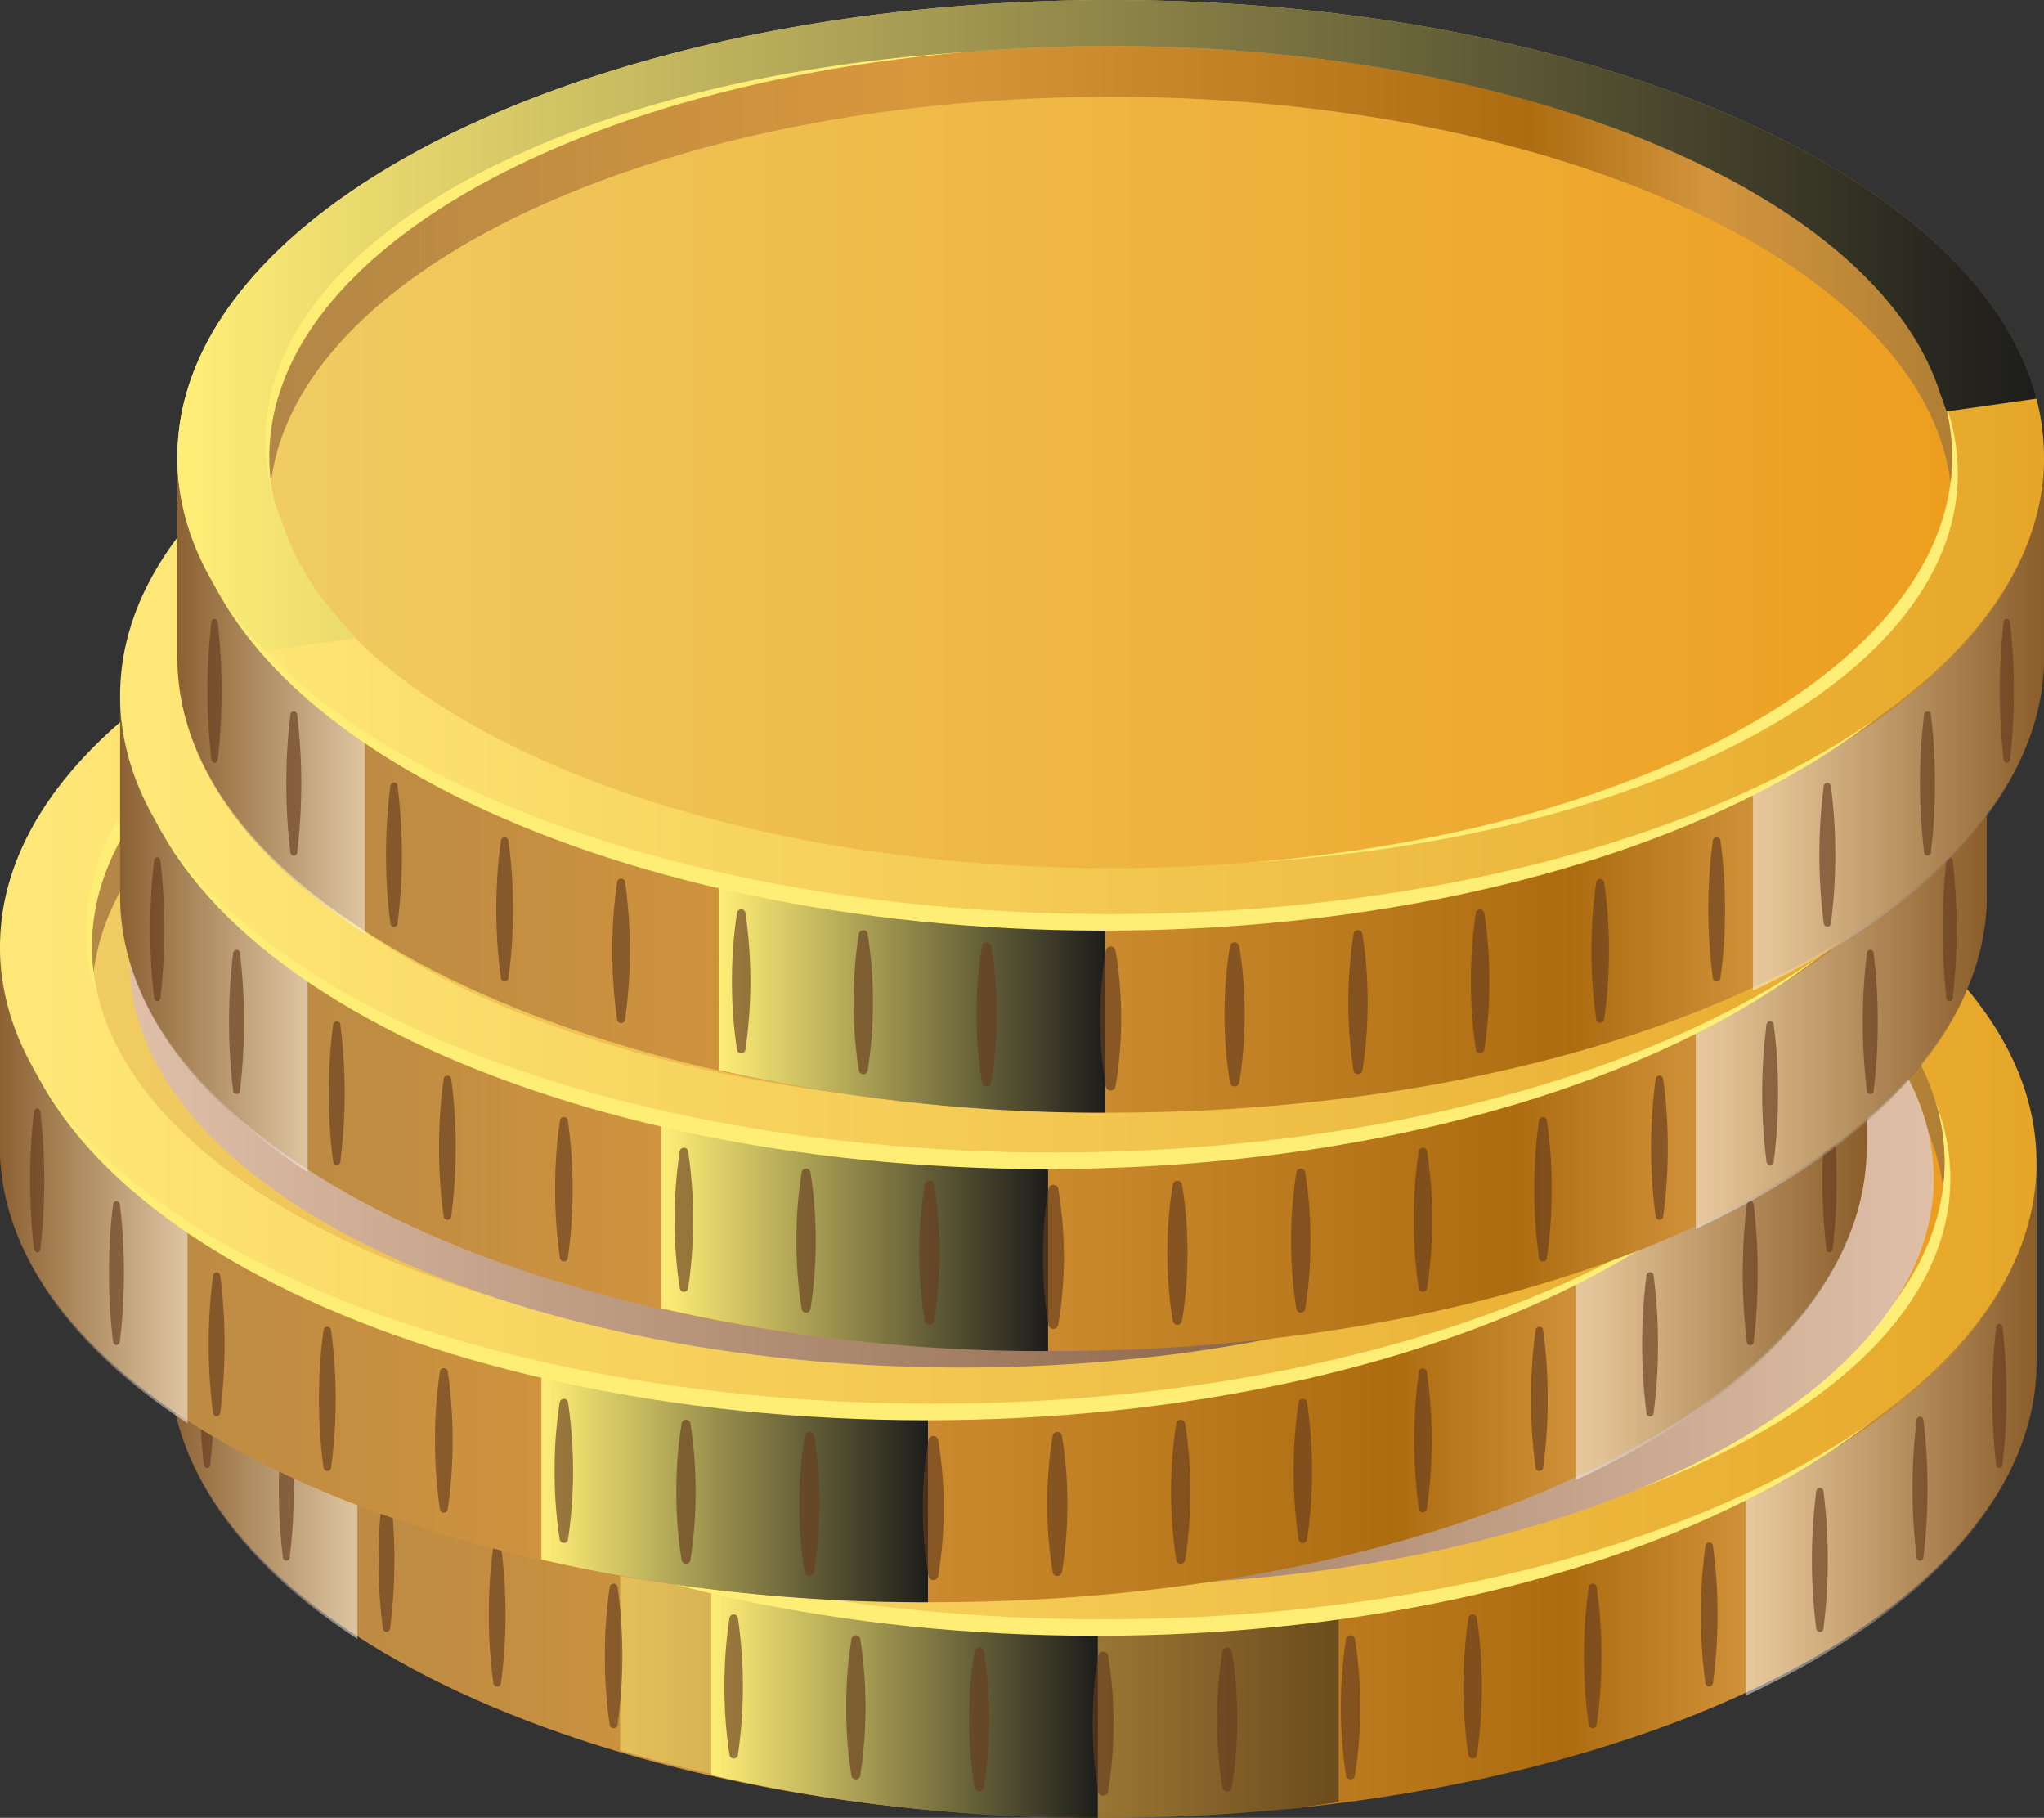 <svg xmlns="http://www.w3.org/2000/svg" xmlns:xlink="http://www.w3.org/1999/xlink" width="203.332" height="180.789" viewBox="0 0 203.332 180.789">
  <rect x="0" y="0" width="203.332" height="180.789" fill="#333333" stroke="none"/>
  <defs>
    <linearGradient id="linear-gradient" y1="0.5" x2="1" y2="0.5" gradientUnits="objectBoundingBox">
      <stop offset="0" stop-color="#b38746"/>
      <stop offset="0.389" stop-color="#d9973b"/>
      <stop offset="0.75" stop-color="#ad6c10"/>
      <stop offset="0.858" stop-color="#d3953d"/>
      <stop offset="1" stop-color="#b07f35"/>
    </linearGradient>
    <linearGradient id="linear-gradient-2" y1="0.5" x2="1" y2="0.5" gradientUnits="objectBoundingBox">
      <stop offset="0" stop-color="#ffee76"/>
      <stop offset="1" stop-color="#1d1d1b"/>
    </linearGradient>
    <linearGradient id="linear-gradient-3" y1="0.5" x2="1" y2="0.5" gradientUnits="objectBoundingBox">
      <stop offset="0" stop-color="#fff"/>
      <stop offset="1" stop-color="#663d1f"/>
    </linearGradient>
    <linearGradient id="linear-gradient-4" y1="0.5" x2="1" y2="0.5" gradientUnits="objectBoundingBox">
      <stop offset="0" stop-color="#663d1f"/>
      <stop offset="1" stop-color="#fff"/>
    </linearGradient>
    <linearGradient id="linear-gradient-5" x1="0" y1="0.5" x2="1" y2="0.5" xlink:href="#linear-gradient-2"/>
    <linearGradient id="linear-gradient-6" y1="0.5" x2="1" y2="0.5" gradientUnits="objectBoundingBox">
      <stop offset="0" stop-color="#ffe878"/>
      <stop offset="1" stop-color="#e6a729"/>
    </linearGradient>
    <linearGradient id="linear-gradient-7" y1="0.5" x2="1" y2="0.5" gradientUnits="objectBoundingBox">
      <stop offset="0" stop-color="#f0cc62"/>
      <stop offset="1" stop-color="#ed9e1f"/>
    </linearGradient>
    <linearGradient id="linear-gradient-9" y1="0.5" x2="1" y2="0.5" gradientUnits="objectBoundingBox">
      <stop offset="0" stop-color="#663d1f"/>
      <stop offset="1" stop-color="#e0c0a8"/>
    </linearGradient>
    <linearGradient id="linear-gradient-13" x1="0" y1="0.5" x2="1" y2="0.5" xlink:href="#linear-gradient-4"/>
    <linearGradient id="linear-gradient-17" y1="0.5" x2="1" y2="0.5" gradientUnits="objectBoundingBox">
      <stop offset="0" stop-color="#e0c0a8"/>
      <stop offset="1" stop-color="#663d1f"/>
    </linearGradient>
    <linearGradient id="linear-gradient-31" x1="0" y1="0.5" x2="1" y2="0.5" xlink:href="#linear-gradient-4"/>
  </defs>
  <g id="_03_coins" data-name="03_coins" transform="translate(-125.678 -309.778)">
    <g id="Group_3350" data-name="Group 3350" transform="translate(142.575 379.907)">
      <path id="Path_11832" data-name="Path 11832" d="M130.629,362.434c0,25.012,41.568,45.288,92.846,45.288s92.842-20.275,92.842-45.288l0-19.787H130.629v19.787Z" transform="translate(-130.629 -297.062)" fill-rule="evenodd" fill="url(#linear-gradient)"/>
      <path id="Path_11833" data-name="Path 11833" d="M179.071,360.307q5.815.379,11.846.382a177.362,177.362,0,0,0,23.852-1.583v19.753a135.5,135.5,0,0,1-23.852,1.577c-12.859,0-33.773-2.457-47.619-6.713V353.956a156.947,156.947,0,0,0,35.773,6.351Z" transform="translate(-98.5 -269.776)" fill-rule="evenodd" opacity="0.5" fill="url(#linear-gradient-2)" style="mix-blend-mode: screen;isolation: isolate"/>
      <path id="Path_11834" data-name="Path 11834" d="M175.392,375.608c17.634-8.218,28.725-19.9,28.937-32.886l0,19.531c0,13.088-11.136,24.876-28.94,33.142V375.608Z" transform="translate(-18.645 -296.881)" fill-rule="evenodd" opacity="0.5" fill="url(#linear-gradient-3)" style="mix-blend-mode: multiply;isolation: isolate"/>
      <path id="Path_11835" data-name="Path 11835" d="M149.283,370.117v19.815c-11.7-7.624-18.654-17.156-18.654-27.5V342.647c.055,10.331,7,19.849,18.654,27.47Z" transform="translate(-130.629 -297.062)" fill-rule="evenodd" opacity="0.5" fill="url(#linear-gradient-4)" style="mix-blend-mode: multiply;isolation: isolate"/>
      <path id="Path_11836" data-name="Path 11836" d="M172.59,358.558q5.815.379,11.846.382v19.746a170.356,170.356,0,0,1-38.452-4.249V354.681a163.742,163.742,0,0,0,26.606,3.877Z" transform="translate(-92.125 -268.027)" fill-rule="evenodd" fill="url(#linear-gradient-5)" style="mix-blend-mode: screen;isolation: isolate"/>
      <path id="Path_11837" data-name="Path 11837" d="M234.688,386.662a40.063,40.063,0,0,1-.544,6.785.468.468,0,0,1-.918,0,42.569,42.569,0,0,1,0-13.573.468.468,0,0,1,.918,0,40.075,40.075,0,0,1,.544,6.788Zm12.229-1.212a41.736,41.736,0,0,1-.52,6.788.445.445,0,0,1-.879,0,44.561,44.561,0,0,1,0-13.576.445.445,0,0,1,.879,0,41.732,41.732,0,0,1,.52,6.788Zm12.111-2.075a43.973,43.973,0,0,1-.5,6.785.423.423,0,0,1-.841,0,46.385,46.385,0,0,1,0-13.573.423.423,0,0,1,.841,0,43.983,43.983,0,0,1,.5,6.788Zm11.894-3.037a46,46,0,0,1-.471,6.788.4.4,0,0,1-.8,0,48.752,48.752,0,0,1,0-13.573.4.4,0,0,1,.8,0,45.99,45.99,0,0,1,.471,6.785Zm11.545-4.129a48.217,48.217,0,0,1-.45,6.788.38.38,0,0,1-.761,0,51.371,51.371,0,0,1,0-13.573.38.38,0,0,1,.761,0,48.2,48.2,0,0,1,.45,6.785Zm10.969-5.423a51.27,51.27,0,0,1-.426,6.788.362.362,0,1,1-.723,0,53.885,53.885,0,0,1,0-13.576.362.362,0,1,1,.723,0,51.266,51.266,0,0,1,.426,6.788Zm9.919-7.085a54,54,0,0,1-.4,6.785.344.344,0,1,1-.684,0,57.081,57.081,0,0,1,0-13.573.343.343,0,1,1,.684,0,54.055,54.055,0,0,1,.4,6.788ZM208.02,386.662a40.063,40.063,0,0,0,.544,6.785.468.468,0,0,0,.918,0,42.562,42.562,0,0,0,0-13.573.468.468,0,0,0-.918,0,40.075,40.075,0,0,0-.544,6.788Zm-12.229-1.212a41.743,41.743,0,0,0,.52,6.788.445.445,0,0,0,.88,0,44.561,44.561,0,0,0,0-13.576.445.445,0,0,0-.88,0,41.739,41.739,0,0,0-.52,6.788Zm-12.111-2.075a43.973,43.973,0,0,0,.5,6.785.423.423,0,0,0,.841,0,46.713,46.713,0,0,0,0-13.573.423.423,0,0,0-.841,0,43.983,43.983,0,0,0-.5,6.788Zm-11.894-3.037a46.01,46.01,0,0,0,.471,6.788.4.4,0,0,0,.8,0,49.1,49.1,0,0,0,0-13.573.4.4,0,0,0-.8,0,46,46,0,0,0-.471,6.785Zm-11.545-4.129a48.212,48.212,0,0,0,.45,6.788.38.38,0,0,0,.761,0,51.375,51.375,0,0,0,0-13.573.38.38,0,0,0-.761,0,48.2,48.2,0,0,0-.45,6.785Zm-10.969-5.423a51.26,51.26,0,0,0,.426,6.788.4.4,0,0,0,.363.375.391.391,0,0,0,.359-.375,53.879,53.879,0,0,0,0-13.576.391.391,0,0,0-.359-.375.4.4,0,0,0-.363.375,51.255,51.255,0,0,0-.426,6.788Zm-9.919-7.085a54,54,0,0,0,.4,6.785.344.344,0,1,0,.684,0,57.075,57.075,0,0,0,0-13.573.344.344,0,1,0-.684,0,54.059,54.059,0,0,0-.4,6.788Zm80.956,23.371a38.546,38.546,0,0,0,.565,6.785.494.494,0,0,0,.96,0,41.011,41.011,0,0,0,0-13.573.494.494,0,0,0-.96,0,38.558,38.558,0,0,0-.565,6.788Zm-88.8-32.585a57.138,57.138,0,0,0,.38,6.788c.024.218.161.375.321.375s.3-.157.321-.375a60.752,60.752,0,0,0,0-13.576c-.024-.219-.161-.375-.321-.375s-.3.157-.321.375a57.136,57.136,0,0,0-.38,6.788Zm179.695,0a57.137,57.137,0,0,1-.38,6.788c-.024.218-.16.375-.321.375s-.3-.157-.321-.375a60.749,60.749,0,0,1,0-13.576c.024-.219.161-.375.321-.375s.3.157.321.375a57.135,57.135,0,0,1,.38,6.788Z" transform="translate(-128.511 -285.78)" fill="#663d1f" fill-rule="evenodd" opacity="0.65"/>
      <path id="Path_11838" data-name="Path 11838" d="M130.849,375.434c0,25.384,40.916,45.96,91.388,45.96s91.385-20.576,91.385-45.96-40.913-45.957-91.385-45.957-91.388,20.576-91.388,45.957Z" transform="translate(-130.098 -328.839)" fill="#ffee76" fill-rule="evenodd"/>
      <path id="Path_11839" data-name="Path 11839" d="M130.629,374.748c0,25.1,41.568,45.455,92.846,45.455s92.842-20.35,92.842-45.455-41.568-45.458-92.842-45.458-92.846,20.35-92.846,45.458Z" transform="translate(-130.629 -329.29)" fill-rule="evenodd" fill="url(#linear-gradient-6)"/>
      <path id="Path_11840" data-name="Path 11840" d="M133.147,369.18c-.6,22.408,36.642,41.537,83.178,42.728S301.08,395.9,301.681,373.49s-36.638-41.537-83.178-42.728-84.755,16.013-85.356,38.418Z" transform="translate(-124.571 -325.878)" fill="#ffee76" fill-rule="evenodd"/>
      <path id="Path_11841" data-name="Path 11841" d="M133.31,371.51c0,22.576,37.473,40.878,83.7,40.878s83.692-18.3,83.692-40.878-37.473-40.878-83.692-40.878-83.7,18.3-83.7,40.878Z" transform="translate(-124.16 -326.052)" fill-rule="evenodd" fill="url(#linear-gradient-7)"/>
      <path id="Path_11842" data-name="Path 11842" d="M300.541,374.033c-2.671-21.4-39.049-38.353-83.535-38.353s-80.868,16.951-83.539,38.353a20.2,20.2,0,0,1-.157-2.522c0-22.576,37.473-40.878,83.7-40.878s83.692,18.3,83.692,40.878a20.182,20.182,0,0,1-.157,2.522Z" transform="translate(-124.16 -326.052)" fill-rule="evenodd" fill="url(#linear-gradient)"/>
      <path id="Path_11843" data-name="Path 11843" d="M133.538,371.661c0,22.32,37.056,40.414,82.771,40.414s82.767-18.095,82.767-40.414-37.056-40.418-82.767-40.418-82.771,18.095-82.771,40.418Z" transform="translate(-123.61 -324.578)" fill-rule="evenodd" fill="url(#linear-gradient-9)" style="mix-blend-mode: multiply;isolation: isolate"/>
    </g>
    <g id="Group_3351" data-name="Group 3351" transform="translate(125.678 358.468)">
      <path id="Path_11844" data-name="Path 11844" d="M125.678,356.155c0,25.009,41.568,45.284,92.845,45.284s92.845-20.275,92.845-45.284l0-19.791H125.678v19.791Z" transform="translate(-125.678 -290.783)" fill-rule="evenodd" fill="url(#linear-gradient)"/>
      <path id="Path_11845" data-name="Path 11845" d="M174.123,354.028c3.873.253,7.829.382,11.842.382a177.3,177.3,0,0,0,23.852-1.584v19.75c-7.6,1.031-11,1.577-23.852,1.577s-33.77-2.454-47.619-6.71v-19.77a156.829,156.829,0,0,0,35.776,6.355Z" transform="translate(-93.549 -263.497)" fill-rule="evenodd" opacity="0.5" fill="url(#linear-gradient-5)" style="mix-blend-mode: screen;isolation: isolate"/>
      <path id="Path_11846" data-name="Path 11846" d="M170.442,369.326c17.63-8.218,28.722-19.9,28.937-32.886l0,19.531c0,13.085-11.136,24.876-28.94,33.142V369.326Z" transform="translate(-13.692 -290.599)" fill-rule="evenodd" opacity="0.5" fill="url(#linear-gradient-3)" style="mix-blend-mode: multiply;isolation: isolate"/>
      <path id="Path_11847" data-name="Path 11847" d="M144.336,363.837v19.811c-11.706-7.621-18.658-17.153-18.658-27.493V336.364c.058,10.33,7,19.852,18.658,27.473Z" transform="translate(-125.678 -290.783)" fill-rule="evenodd" opacity="0.5" fill="url(#linear-gradient-13)" style="mix-blend-mode: multiply;isolation: isolate"/>
      <path id="Path_11848" data-name="Path 11848" d="M167.643,352.276c3.873.253,7.829.382,11.842.382V372.4a170.4,170.4,0,0,1-38.452-4.246V348.4a163.724,163.724,0,0,0,26.61,3.877Z" transform="translate(-87.174 -261.745)" fill-rule="evenodd" fill="url(#linear-gradient-5)" style="mix-blend-mode: screen;isolation: isolate"/>
      <path id="Path_11849" data-name="Path 11849" d="M229.737,380.377a40.071,40.071,0,0,1-.544,6.788.453.453,0,0,1-.457.375.459.459,0,0,1-.461-.375,42.564,42.564,0,0,1,0-13.573.46.46,0,0,1,.461-.375.453.453,0,0,1,.457.375,40.057,40.057,0,0,1,.544,6.785Zm12.233-1.208a42.085,42.085,0,0,1-.52,6.785.447.447,0,0,1-.883,0,44.837,44.837,0,0,1,0-13.573.447.447,0,0,1,.883,0,42.133,42.133,0,0,1,.52,6.788Zm12.107-2.078a43.979,43.979,0,0,1-.5,6.788.423.423,0,0,1-.841,0,46.712,46.712,0,0,1,0-13.573.423.423,0,0,1,.841,0,43.968,43.968,0,0,1,.5,6.785Zm11.9-3.034a45.983,45.983,0,0,1-.475,6.788.416.416,0,0,1-.4.375.421.421,0,0,1-.4-.375,49.11,49.11,0,0,1,0-13.573.421.421,0,0,1,.4-.375.416.416,0,0,1,.4.375,45.967,45.967,0,0,1,.475,6.785Zm11.545-4.129a48.742,48.742,0,0,1-.45,6.788.382.382,0,0,1-.764,0,51.4,51.4,0,0,1,0-13.576.382.382,0,0,1,.764,0,48.743,48.743,0,0,1,.45,6.788Zm10.966-5.423a50.588,50.588,0,0,1-.426,6.785.362.362,0,1,1-.722,0,54.3,54.3,0,0,1,0-13.573.362.362,0,1,1,.722,0,50.679,50.679,0,0,1,.426,6.788Zm9.922-7.085a53.344,53.344,0,0,1-.4,6.785.344.344,0,1,1-.684,0,57.58,57.58,0,0,1,0-13.573.344.344,0,1,1,.684,0,53.358,53.358,0,0,1,.4,6.788Zm-95.335,22.958a40.464,40.464,0,0,0,.541,6.788.47.47,0,0,0,.921,0,42.838,42.838,0,0,0,0-13.573.47.47,0,0,0-.921,0,40.45,40.45,0,0,0-.541,6.785Zm-12.233-1.208a42.092,42.092,0,0,0,.52,6.785.445.445,0,0,0,.88,0,44.543,44.543,0,0,0,0-13.573.445.445,0,0,0-.88,0,42.14,42.14,0,0,0-.52,6.788Zm-12.111-2.078a43.538,43.538,0,0,0,.5,6.788.423.423,0,0,0,.841,0,46.715,46.715,0,0,0,0-13.573.423.423,0,0,0-.841,0,43.527,43.527,0,0,0-.5,6.785Zm-11.894-3.034a45.988,45.988,0,0,0,.475,6.788.4.4,0,0,0,.8,0,48.749,48.749,0,0,0,0-13.573.4.4,0,0,0-.8,0,45.971,45.971,0,0,0-.475,6.785Zm-11.545-4.129a48.21,48.21,0,0,0,.45,6.788.38.38,0,0,0,.761,0,51.4,51.4,0,0,0,0-13.576.38.38,0,0,0-.761,0,48.211,48.211,0,0,0-.45,6.788ZM144.321,364.5a50.544,50.544,0,0,0,.429,6.785.391.391,0,0,0,.359.375.4.4,0,0,0,.363-.375,54.289,54.289,0,0,0,0-13.573.4.4,0,0,0-.363-.375.391.391,0,0,0-.359.375,50.636,50.636,0,0,0-.429,6.788Zm-9.919-7.085a54.035,54.035,0,0,0,.4,6.785.391.391,0,0,0,.342.375.385.385,0,0,0,.342-.375,57.078,57.078,0,0,0,0-13.573.385.385,0,0,0-.342-.375.391.391,0,0,0-.342.375,54.049,54.049,0,0,0-.4,6.788Zm80.956,23.371a38.885,38.885,0,0,0,.565,6.785.477.477,0,0,0,.482.375.47.47,0,0,0,.478-.375,41.01,41.01,0,0,0,0-13.573.47.47,0,0,0-.478-.375.477.477,0,0,0-.482.375,38.9,38.9,0,0,0-.565,6.788Zm-88.8-32.585a57.073,57.073,0,0,0,.38,6.785c.028.218.161.375.325.375s.293-.157.321-.375a60.718,60.718,0,0,0,0-13.573c-.028-.218-.161-.375-.321-.375s-.3.157-.325.375a57.135,57.135,0,0,0-.38,6.788Zm179.695,0a57.126,57.126,0,0,1-.377,6.785c-.028.218-.164.375-.325.375s-.3-.157-.321-.375a60.729,60.729,0,0,1,0-13.573c.024-.218.161-.375.321-.375s.3.157.325.375a57.189,57.189,0,0,1,.377,6.788Z" transform="translate(-123.56 -279.498)" fill="#663d1f" fill-rule="evenodd" opacity="0.65"/>
      <path id="Path_11850" data-name="Path 11850" d="M125.9,369.154c0,25.384,40.913,45.96,91.385,45.96s91.388-20.576,91.388-45.96-40.916-45.96-91.388-45.96S125.9,343.773,125.9,369.154Z" transform="translate(-125.145 -322.559)" fill="#ffee76" fill-rule="evenodd"/>
      <path id="Path_11851" data-name="Path 11851" d="M125.678,368.463c0,25.108,41.568,45.458,92.845,45.458s92.845-20.351,92.845-45.458-41.568-45.455-92.845-45.455-92.845,20.35-92.845,45.455Z" transform="translate(-125.678 -323.008)" fill-rule="evenodd" fill="url(#linear-gradient-6)"/>
      <path id="Path_11852" data-name="Path 11852" d="M128.2,362.9c-.6,22.408,36.642,41.537,83.182,42.728s84.755-16.009,85.353-38.418-36.638-41.537-83.178-42.728S128.8,340.489,128.2,362.9Z" transform="translate(-119.62 -319.596)" fill="#ffee76" fill-rule="evenodd"/>
      <path id="Path_11853" data-name="Path 11853" d="M128.36,365.225c0,22.579,37.469,40.878,83.692,40.878s83.692-18.3,83.692-40.878-37.469-40.875-83.692-40.875-83.692,18.3-83.692,40.875Z" transform="translate(-119.207 -319.77)" fill-rule="evenodd" fill="url(#linear-gradient-7)"/>
      <path id="Path_11854" data-name="Path 11854" d="M129.459,365.325c0,22.323,37.056,40.418,82.771,40.418S295,387.648,295,365.325s-37.056-40.418-82.767-40.418-82.771,18.1-82.771,40.418Z" transform="translate(-116.555 -318.426)" fill-rule="evenodd" fill="url(#linear-gradient-17)" style="mix-blend-mode: multiply;isolation: isolate"/>
      <path id="Path_11855" data-name="Path 11855" d="M295.587,367.75c-2.667-21.4-39.049-38.353-83.535-38.353s-80.868,16.951-83.535,38.353a20.243,20.243,0,0,1-.157-2.525c0-22.576,37.469-40.875,83.692-40.875s83.692,18.3,83.692,40.875a20.254,20.254,0,0,1-.157,2.525Z" transform="translate(-119.207 -319.77)" fill-rule="evenodd" fill="url(#linear-gradient)"/>
    </g>
    <g id="Group_3352" data-name="Group 3352" transform="translate(137.626 333.49)">
      <path id="Path_11856" data-name="Path 11856" d="M129.179,349.873c0,25.009,41.568,45.284,92.845,45.284s92.842-20.275,92.842-45.284l0-19.791H129.179v19.791Z" transform="translate(-129.179 -284.501)" fill-rule="evenodd" fill="url(#linear-gradient)"/>
      <path id="Path_11857" data-name="Path 11857" d="M177.621,347.746q5.815.379,11.846.382a177.931,177.931,0,0,0,23.852-1.583v19.75a135.49,135.49,0,0,1-23.852,1.577c-12.859,0-33.773-2.454-47.619-6.71v-19.77a156.789,156.789,0,0,0,35.773,6.355Z" transform="translate(-97.05 -257.215)" fill-rule="evenodd" opacity="0.5" fill="url(#linear-gradient-5)" style="mix-blend-mode: screen;isolation: isolate"/>
      <path id="Path_11858" data-name="Path 11858" d="M173.942,363.04c17.634-8.218,28.725-19.9,28.937-32.882l0,19.531c0,13.085-11.136,24.876-28.94,33.142V363.04Z" transform="translate(-17.195 -284.317)" fill-rule="evenodd" opacity="0.5" fill="url(#linear-gradient-3)" style="mix-blend-mode: multiply;isolation: isolate"/>
      <path id="Path_11859" data-name="Path 11859" d="M147.833,357.555v19.811c-11.7-7.624-18.654-17.153-18.654-27.493V330.082c.055,10.331,7,19.852,18.654,27.473Z" transform="translate(-129.179 -284.501)" fill-rule="evenodd" opacity="0.5" fill="url(#linear-gradient-4)" style="mix-blend-mode: multiply;isolation: isolate"/>
      <path id="Path_11860" data-name="Path 11860" d="M171.14,345.994q5.815.379,11.846.382v19.743a170.361,170.361,0,0,1-38.452-4.245V342.117a164.12,164.12,0,0,0,26.606,3.877Z" transform="translate(-90.675 -255.463)" fill-rule="evenodd" fill="url(#linear-gradient-5)" style="mix-blend-mode: screen;isolation: isolate"/>
      <path id="Path_11861" data-name="Path 11861" d="M233.238,374.095a40.073,40.073,0,0,1-.544,6.788.468.468,0,0,1-.918,0,42.569,42.569,0,0,1,0-13.573.468.468,0,0,1,.918,0,40.065,40.065,0,0,1,.544,6.785Zm12.229-1.208a41.724,41.724,0,0,1-.52,6.785.445.445,0,0,1-.879,0,44.542,44.542,0,0,1,0-13.573.445.445,0,0,1,.879,0,41.738,41.738,0,0,1,.52,6.788Zm12.111-2.078a43.99,43.99,0,0,1-.5,6.788.423.423,0,0,1-.841,0,46.383,46.383,0,0,1,0-13.573.423.423,0,0,1,.841,0,43.973,43.973,0,0,1,.5,6.785Zm11.894-3.034a46.015,46.015,0,0,1-.471,6.788.4.4,0,0,1-.8,0,49.111,49.111,0,0,1,0-13.573.4.4,0,0,1,.8,0,45.934,45.934,0,0,1,.471,6.785Zm11.545-4.129a48.206,48.206,0,0,1-.45,6.788.38.38,0,0,1-.761,0,51.4,51.4,0,0,1,0-13.576.38.38,0,0,1,.761,0,48.2,48.2,0,0,1,.45,6.788Zm10.969-5.423a51.249,51.249,0,0,1-.426,6.785.4.4,0,0,1-.363.375.391.391,0,0,1-.359-.375,53.855,53.855,0,0,1,0-13.573.391.391,0,0,1,.359-.375.4.4,0,0,1,.363.375,51.264,51.264,0,0,1,.426,6.788Zm9.919-7.088a54.052,54.052,0,0,1-.4,6.788.344.344,0,1,1-.684,0,57.085,57.085,0,0,1,0-13.573.344.344,0,1,1,.684,0,54.038,54.038,0,0,1,.4,6.785ZM206.57,374.095a40.07,40.07,0,0,0,.544,6.788.468.468,0,0,0,.918,0,42.571,42.571,0,0,0,0-13.573.468.468,0,0,0-.918,0,40.061,40.061,0,0,0-.544,6.785Zm-12.229-1.208a41.729,41.729,0,0,0,.52,6.785.445.445,0,0,0,.88,0,44.539,44.539,0,0,0,0-13.573.445.445,0,0,0-.88,0,41.743,41.743,0,0,0-.52,6.788Zm-12.111-2.078a43.991,43.991,0,0,0,.5,6.788.423.423,0,0,0,.841,0,46.392,46.392,0,0,0,0-13.573.423.423,0,0,0-.841,0,43.973,43.973,0,0,0-.5,6.785Zm-11.894-3.034a46.015,46.015,0,0,0,.471,6.788.4.4,0,0,0,.8,0,49.1,49.1,0,0,0,0-13.573.4.4,0,0,0-.8,0,45.934,45.934,0,0,0-.471,6.785Zm-11.545-4.129a48.213,48.213,0,0,0,.45,6.788.38.38,0,0,0,.761,0,51.39,51.39,0,0,0,0-13.576.38.38,0,0,0-.761,0,48.21,48.21,0,0,0-.45,6.788Zm-10.969-5.423a51.244,51.244,0,0,0,.426,6.785.361.361,0,1,0,.722,0,53.849,53.849,0,0,0,0-13.573.361.361,0,1,0-.722,0,51.258,51.258,0,0,0-.426,6.788Zm-9.919-7.088a54.059,54.059,0,0,0,.4,6.788.344.344,0,1,0,.684,0,57.079,57.079,0,0,0,0-13.573.344.344,0,1,0-.684,0,54.045,54.045,0,0,0-.4,6.785ZM218.859,374.5a38.561,38.561,0,0,0,.565,6.788.494.494,0,0,0,.96,0,41.012,41.012,0,0,0,0-13.573.494.494,0,0,0-.96,0,38.521,38.521,0,0,0-.565,6.785Zm-88.8-32.582a57.115,57.115,0,0,0,.38,6.785c.024.218.161.375.321.375s.3-.157.321-.375a60.722,60.722,0,0,0,0-13.573c-.024-.218-.161-.375-.321-.375s-.3.157-.321.375a57.131,57.131,0,0,0-.38,6.788Zm179.695,0a57.127,57.127,0,0,1-.38,6.785c-.024.218-.16.375-.321.375s-.3-.157-.325-.375a61.276,61.276,0,0,1,0-13.573c.028-.218.164-.375.325-.375s.3.157.321.375a57.143,57.143,0,0,1,.38,6.788Z" transform="translate(-127.061 -273.216)" fill="#663d1f" fill-rule="evenodd" opacity="0.65"/>
      <path id="Path_11862" data-name="Path 11862" d="M129.4,362.872c0,25.384,40.916,45.96,91.388,45.96s91.385-20.576,91.385-45.96-40.913-45.96-91.385-45.96S129.4,337.491,129.4,362.872Z" transform="translate(-128.648 -316.277)" fill="#ffee76" fill-rule="evenodd"/>
      <path id="Path_11863" data-name="Path 11863" d="M129.179,362.181c0,25.1,41.568,45.458,92.845,45.458s92.842-20.354,92.842-45.458-41.568-45.455-92.842-45.455-92.845,20.35-92.845,45.455Z" transform="translate(-129.179 -316.726)" fill-rule="evenodd" fill="url(#linear-gradient-6)"/>
      <path id="Path_11864" data-name="Path 11864" d="M131.7,356.616c-.6,22.408,36.642,41.537,83.178,42.728s84.755-16.013,85.356-38.418-36.638-41.537-83.178-42.728S132.3,334.208,131.7,356.616Z" transform="translate(-123.121 -313.315)" fill="#ffee76" fill-rule="evenodd"/>
      <path id="Path_11865" data-name="Path 11865" d="M131.86,358.945c0,22.576,37.473,40.878,83.7,40.878s83.692-18.3,83.692-40.878-37.473-40.878-83.692-40.878-83.7,18.3-83.7,40.878Z" transform="translate(-122.71 -313.491)" fill-rule="evenodd" fill="url(#linear-gradient-7)"/>
      <path id="Path_11866" data-name="Path 11866" d="M299.091,361.471c-2.671-21.4-39.049-38.356-83.535-38.356s-80.868,16.955-83.538,38.356a20.934,20.934,0,0,1-.157-2.526c0-22.576,37.473-40.878,83.7-40.878s83.692,18.3,83.692,40.878a20.243,20.243,0,0,1-.157,2.526Z" transform="translate(-122.71 -313.491)" fill-rule="evenodd" fill="url(#linear-gradient)"/>
      <path id="Path_11867" data-name="Path 11867" d="M132.012,358.41c0,22.323,37.056,40.418,82.771,40.418s82.767-18.095,82.767-40.418S260.494,318,214.783,318s-82.771,18.095-82.771,40.414Z" transform="translate(-122.344 -313.662)" fill-rule="evenodd" fill="url(#linear-gradient-9)" style="mix-blend-mode: multiply;isolation: isolate"/>
    </g>
    <g id="Group_3353" data-name="Group 3353" transform="translate(143.322 309.778)">
      <path id="Path_11868" data-name="Path 11868" d="M130.848,342.925c0,25.009,41.568,45.284,92.842,45.284s92.846-20.275,92.846-45.284l0-19.791H130.848v19.791Z" transform="translate(-130.848 -277.553)" fill-rule="evenodd" fill="url(#linear-gradient)"/>
      <path id="Path_11869" data-name="Path 11869" d="M179.29,340.8q5.815.379,11.842.382a177.4,177.4,0,0,0,23.855-1.583v19.75c-7.6,1.031-11,1.577-23.855,1.577s-33.77-2.454-47.615-6.71v-19.77A156.751,156.751,0,0,0,179.29,340.8Z" transform="translate(-98.719 -250.267)" fill-rule="evenodd" opacity="0.5" fill="url(#linear-gradient-5)" style="mix-blend-mode: screen;isolation: isolate"/>
      <path id="Path_11870" data-name="Path 11870" d="M175.611,356.092c17.634-8.215,28.722-19.9,28.937-32.882l0,19.531c0,13.085-11.136,24.876-28.941,33.142V356.092Z" transform="translate(-18.864 -277.37)" fill-rule="evenodd" opacity="0.5" fill="url(#linear-gradient-3)" style="mix-blend-mode: multiply;isolation: isolate"/>
      <path id="Path_11871" data-name="Path 11871" d="M149.5,350.607v19.811c-11.7-7.621-18.654-17.153-18.654-27.493V323.134c.055,10.334,7,19.852,18.654,27.473Z" transform="translate(-130.848 -277.553)" fill-rule="evenodd" opacity="0.5" fill="url(#linear-gradient-31)" style="mix-blend-mode: multiply;isolation: isolate"/>
      <path id="Path_11872" data-name="Path 11872" d="M172.809,339.046q5.815.379,11.842.382v19.743a170.353,170.353,0,0,1-38.448-4.245V335.169a163.733,163.733,0,0,0,26.606,3.877Z" transform="translate(-92.344 -248.515)" fill-rule="evenodd" fill="url(#linear-gradient-5)" style="mix-blend-mode: screen;isolation: isolate"/>
      <path id="Path_11873" data-name="Path 11873" d="M234.9,367.147a40.092,40.092,0,0,1-.541,6.788.46.46,0,0,1-.461.375.453.453,0,0,1-.457-.375,42.565,42.565,0,0,1,0-13.573.453.453,0,0,1,.457-.375.46.46,0,0,1,.461.375,40.081,40.081,0,0,1,.541,6.785Zm12.233-1.208a41.734,41.734,0,0,1-.52,6.785.445.445,0,0,1-.88,0,44.545,44.545,0,0,1,0-13.573.445.445,0,0,1,.88,0,41.746,41.746,0,0,1,.52,6.788Zm12.111-2.078a43.98,43.98,0,0,1-.5,6.788.436.436,0,0,1-.422.375.427.427,0,0,1-.419-.375,46.392,46.392,0,0,1,0-13.573.427.427,0,0,1,.419-.375.436.436,0,0,1,.422.375,43.966,43.966,0,0,1,.5,6.785Zm11.894-3.034a46.013,46.013,0,0,1-.471,6.788.421.421,0,0,1-.4.375.416.416,0,0,1-.4-.375,48.746,48.746,0,0,1,0-13.573.416.416,0,0,1,.4-.375.421.421,0,0,1,.4.375,46,46,0,0,1,.471,6.785Zm11.545-4.129a48.218,48.218,0,0,1-.45,6.788.38.38,0,0,1-.761,0,51.372,51.372,0,0,1,0-13.573.38.38,0,0,1,.761,0,48.13,48.13,0,0,1,.45,6.785Zm10.969-5.423a51.217,51.217,0,0,1-.426,6.785.4.4,0,0,1-.363.375.391.391,0,0,1-.359-.375,53.856,53.856,0,0,1,0-13.573.391.391,0,0,1,.359-.375.4.4,0,0,1,.363.375,51.271,51.271,0,0,1,.426,6.788Zm9.919-7.085a54.038,54.038,0,0,1-.4,6.785.344.344,0,1,1-.684,0,57.077,57.077,0,0,1,0-13.573.344.344,0,1,1,.684,0,54.057,54.057,0,0,1,.4,6.788Zm-95.335,22.958a40.073,40.073,0,0,0,.544,6.788.468.468,0,0,0,.918,0,42.567,42.567,0,0,0,0-13.573.468.468,0,0,0-.918,0,40.063,40.063,0,0,0-.544,6.785Zm-12.229-1.208a42.15,42.15,0,0,0,.516,6.785.447.447,0,0,0,.883,0,44.54,44.54,0,0,0,0-13.573.447.447,0,0,0-.883,0,42.162,42.162,0,0,0-.516,6.788ZM183.9,363.86a43.993,43.993,0,0,0,.5,6.788.423.423,0,0,0,.841,0,46.71,46.71,0,0,0,0-13.573.423.423,0,0,0-.841,0,43.979,43.979,0,0,0-.5,6.785ZM172,360.826a45.987,45.987,0,0,0,.475,6.788.4.4,0,0,0,.8,0,49.11,49.11,0,0,0,0-13.573.4.4,0,0,0-.8,0,45.97,45.97,0,0,0-.475,6.785ZM160.46,356.7a48.771,48.771,0,0,0,.447,6.788.382.382,0,0,0,.764,0,51.369,51.369,0,0,0,0-13.573.382.382,0,0,0-.764,0,48.682,48.682,0,0,0-.447,6.785Zm-10.969-5.423a51.2,51.2,0,0,0,.426,6.785.362.362,0,1,0,.722,0,54.3,54.3,0,0,0,0-13.573.362.362,0,1,0-.722,0,51.255,51.255,0,0,0-.426,6.788Zm-9.922-7.085a54.005,54.005,0,0,0,.4,6.785.344.344,0,1,0,.684,0,57.09,57.09,0,0,0,0-13.573.344.344,0,1,0-.684,0,54.023,54.023,0,0,0-.4,6.788Zm80.96,23.371a38.555,38.555,0,0,0,.565,6.785.494.494,0,0,0,.96,0,41.013,41.013,0,0,0,0-13.573.494.494,0,0,0-.96,0,38.566,38.566,0,0,0-.565,6.788Zm-88.8-32.585a57.083,57.083,0,0,0,.38,6.785c.024.218.161.375.321.375s.3-.157.321-.375a60.715,60.715,0,0,0,0-13.573c-.024-.218-.16-.375-.321-.375s-.3.157-.321.375a57.147,57.147,0,0,0-.38,6.788Zm179.695,0a57.077,57.077,0,0,1-.38,6.785c-.028.218-.161.375-.321.375s-.3-.157-.325-.375a60.725,60.725,0,0,1,0-13.573c.028-.218.164-.375.325-.375s.293.157.321.375a57.14,57.14,0,0,1,.38,6.788Z" transform="translate(-128.73 -266.268)" fill="#663d1f" fill-rule="evenodd" opacity="0.65"/>
      <path id="Path_11874" data-name="Path 11874" d="M131.068,355.924c0,25.384,40.916,45.96,91.388,45.96s91.385-20.576,91.385-45.96-40.916-45.96-91.385-45.96-91.388,20.579-91.388,45.96Z" transform="translate(-130.317 -309.329)" fill="#ffee76" fill-rule="evenodd"/>
      <path id="Path_11875" data-name="Path 11875" d="M130.848,355.236c0,25.1,41.568,45.455,92.842,45.455s92.846-20.35,92.846-45.455-41.568-45.458-92.846-45.458-92.842,20.35-92.842,45.458Z" transform="translate(-130.848 -309.778)" fill-rule="evenodd" fill="url(#linear-gradient-6)"/>
      <path id="Path_11876" data-name="Path 11876" d="M133.366,349.668c-.6,22.408,36.638,41.537,83.178,42.728S301.3,376.387,301.9,353.978s-36.638-41.537-83.178-42.728-84.755,16.009-85.356,38.418Z" transform="translate(-124.79 -306.366)" fill="#ffee76" fill-rule="evenodd"/>
      <path id="Path_11877" data-name="Path 11877" d="M133.529,352c0,22.576,37.473,40.875,83.692,40.875s83.7-18.3,83.7-40.875-37.473-40.878-83.7-40.878-83.692,18.3-83.692,40.878Z" transform="translate(-124.379 -306.54)" fill-rule="evenodd" fill="url(#linear-gradient-7)"/>
      <path id="Path_11878" data-name="Path 11878" d="M300.76,354.521c-2.671-21.4-39.049-38.353-83.538-38.353s-80.864,16.951-83.535,38.353a20.228,20.228,0,0,1-.157-2.522c0-22.579,37.473-40.878,83.692-40.878s83.7,18.3,83.7,40.878a20.228,20.228,0,0,1-.157,2.522Z" transform="translate(-124.379 -306.54)" fill-rule="evenodd" fill="url(#linear-gradient)"/>
      <path id="Path_11879" data-name="Path 11879" d="M217.159,312.6c-42.837,0-78.16,15.7-83.141,35.954a20.961,20.961,0,0,0-.444,2.4,21.027,21.027,0,0,0,.794,3.659,26.7,26.7,0,0,0,4.848,8.795l.738-.106,103.877-14.747,53.11-7.539C286.147,324.53,254.507,312.6,217.159,312.6Z" transform="translate(-124.271 -302.972)" fill-rule="evenodd" fill="url(#linear-gradient-5)" style="mix-blend-mode: screen;isolation: isolate"/>
      <path id="Path_11880" data-name="Path 11880" d="M139.613,353.079c.534-19.948,30.812-35.766,70.214-38.162,4.513-.369,9.145-.56,13.871-.56,41.823,0,76.461,15.05,82.55,34.691.22.546.415,1.1.59,1.652l8.964-1.276c-5.828-22.361-44.84-39.646-92.1-39.646-51.278,0-92.85,20.35-92.85,45.458v.123c.038,6.846,3.167,13.337,8.741,19.156l9.1-1.3a37.927,37.927,0,0,1-2.71-3.007,26.721,26.721,0,0,1-4.834-8.795,21.279,21.279,0,0,1-1.465-6.058,19.851,19.851,0,0,1-.07-2.28Z" transform="translate(-130.848 -309.778)" fill-rule="evenodd" fill="url(#linear-gradient-5)" style="mix-blend-mode: screen;isolation: isolate"/>
    </g>
  </g>
</svg>
